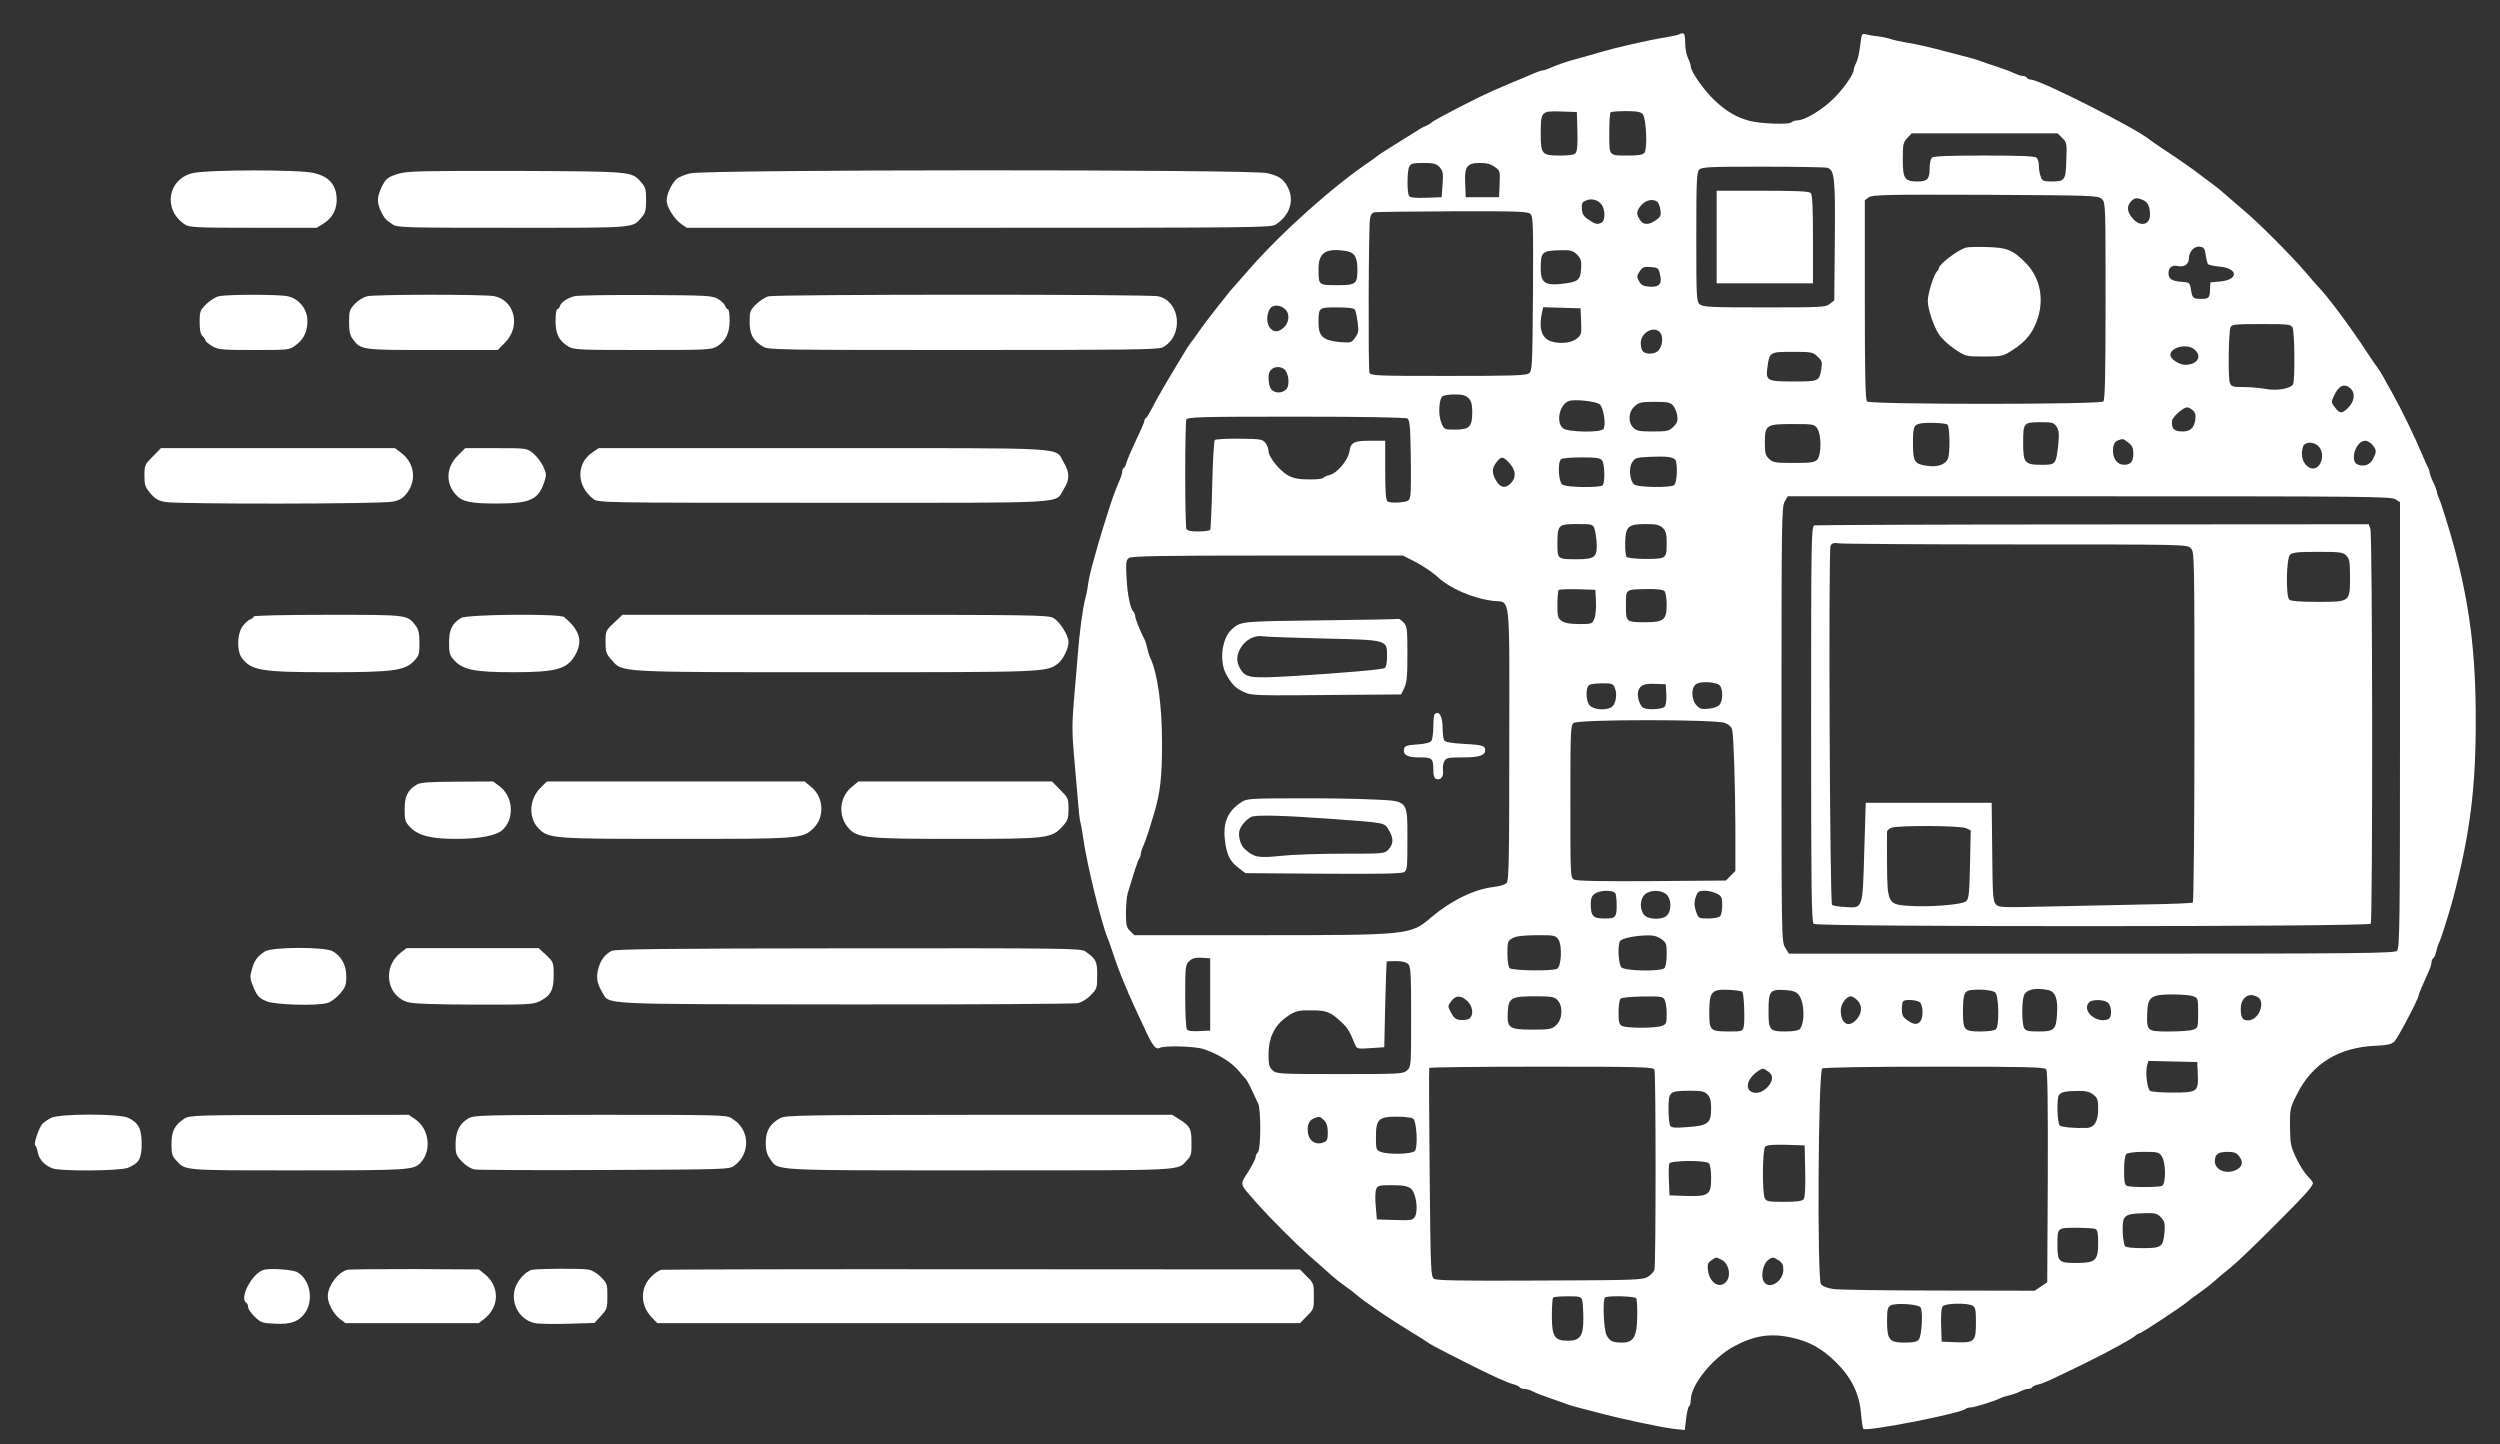  <svg  version="1.0" xmlns="http://www.w3.org/2000/svg"  width="1350pt" height="780pt" viewBox="0 0 1350 780"  preserveAspectRatio="xMidYMid meet"><rect x="0" y="0" width="1350" height="780" fill="#333333" stroke="none"/>  <g transform="translate(0,780) scale(0.1,-0.1)" fill="#ffffff" stroke="none"> <path d="M9068 7615 c-2 -3 -31 -9 -64 -15 -110 -18 -275 -56 -374 -85 -30 -9 -77 -23 -105 -30 -61 -16 -110 -33 -152 -51 -17 -8 -36 -14 -42 -14 -6 0 -27 -7 -48 -16 -21 -9 -47 -20 -58 -25 -29 -11 -101 -42 -165 -70 -91 -40 -321 -159 -330 -171 -3 -4 -17 -12 -30 -18 -14 -5 -37 -18 -51 -28 -15 -9 -67 -42 -115 -72 -49 -30 -94 -59 -100 -65 -6 -5 -22 -17 -34 -25 -199 -134 -472 -377 -655 -585 -38 -44 -78 -89 -88 -100 -10 -11 -28 -33 -40 -49 -12 -15 -34 -42 -48 -60 -28 -35 -86 -112 -109 -146 -8 -12 -19 -28 -25 -34 -5 -7 -15 -21 -22 -31 -107 -176 -158 -263 -185 -316 -18 -35 -36 -65 -40 -67 -5 -2 -8 -8 -8 -14 0 -6 -20 -53 -45 -104 -24 -51 -47 -105 -51 -119 -3 -14 -10 -28 -15 -31 -5 -3 -9 -12 -9 -21 0 -8 -6 -29 -14 -46 -24 -56 -44 -111 -61 -167 -10 -30 -23 -73 -30 -95 -13 -40 -30 -100 -59 -205 -8 -30 -18 -75 -21 -100 -3 -25 -10 -58 -15 -75 -12 -42 -31 -181 -40 -300 -4 -55 -14 -167 -21 -248 -10 -120 -10 -176 0 -290 7 -78 16 -187 21 -242 4 -55 10 -111 14 -125 4 -14 11 -54 16 -90 20 -141 97 -453 131 -535 5 -11 16 -42 25 -70 39 -120 86 -232 187 -445 32 -68 51 -90 68 -79 23 14 189 10 239 -6 82 -28 153 -73 193 -122 10 -13 24 -29 31 -36 7 -6 23 -34 35 -62 13 -27 29 -61 35 -74 16 -34 15 -246 -1 -263 -7 -6 -13 -19 -13 -28 0 -8 -18 -43 -40 -78 -46 -72 -49 -60 40 -161 83 -94 207 -218 295 -296 44 -38 95 -84 115 -102 19 -17 51 -42 71 -56 19 -13 47 -34 62 -47 44 -39 186 -135 287 -196 52 -32 97 -60 100 -63 5 -6 59 -35 220 -116 129 -65 212 -103 243 -110 15 -4 30 -11 33 -16 3 -5 14 -9 26 -9 11 0 32 -6 46 -14 15 -8 56 -24 92 -36 36 -12 74 -26 85 -30 11 -5 40 -13 65 -20 25 -6 70 -18 100 -26 116 -32 349 -82 421 -90 l57 -6 7 61 c4 34 11 64 16 67 5 3 9 18 9 34 0 81 117 226 232 289 113 61 203 74 321 46 92 -21 158 -59 230 -130 84 -83 127 -169 136 -275 4 -44 10 -82 13 -86 17 -16 529 84 554 109 4 4 16 7 26 7 19 0 132 35 158 49 9 5 30 12 49 16 18 4 44 13 59 21 15 8 35 14 44 14 9 0 19 4 22 9 3 5 18 12 33 15 30 7 61 22 243 110 138 68 265 137 282 154 6 6 16 12 21 12 10 0 233 147 261 172 11 10 38 30 60 45 36 25 74 55 110 88 6 6 34 28 61 50 51 39 367 353 418 414 15 18 27 37 27 42 0 4 -13 22 -29 38 -16 16 -44 60 -62 98 -29 62 -32 77 -33 168 -1 97 0 102 38 177 83 165 224 252 424 261 65 3 87 8 102 23 18 18 130 231 130 247 0 7 17 48 56 134 8 17 14 38 14 46 0 9 4 18 9 22 5 3 13 20 17 37 3 18 10 39 15 48 10 18 56 165 76 240 91 347 122 591 122 960 0 360 -32 619 -115 930 -25 94 -75 254 -85 272 -5 10 -9 23 -9 30 -1 7 -9 31 -20 53 -11 22 -19 46 -20 53 0 7 -4 20 -10 30 -5 9 -19 40 -30 67 -41 97 -115 250 -163 335 -14 25 -35 62 -46 83 -12 21 -26 44 -31 50 -6 7 -33 46 -60 87 -88 135 -208 296 -260 350 -8 8 -40 44 -70 80 -77 90 -253 266 -330 331 -35 30 -81 69 -101 87 -21 19 -52 44 -71 58 -18 13 -46 34 -62 46 -37 30 -124 90 -206 144 -36 24 -69 47 -75 52 -78 63 -590 322 -638 322 -9 0 -19 5 -22 10 -3 6 -14 10 -23 10 -9 0 -29 7 -44 14 -16 8 -58 24 -95 36 -38 12 -77 26 -88 30 -11 5 -40 13 -65 20 -25 6 -70 18 -100 26 -112 30 -177 45 -235 54 -33 6 -71 14 -85 19 -14 5 -45 12 -70 15 -25 2 -55 8 -66 11 -20 6 -22 2 -29 -60 -4 -36 -13 -78 -21 -93 -8 -15 -14 -33 -14 -40 0 -25 -67 -118 -122 -167 -61 -56 -146 -105 -181 -105 -13 0 -28 -5 -34 -11 -13 -13 -171 -7 -228 9 -69 19 -122 50 -184 108 -59 55 -131 157 -131 187 0 8 -7 28 -15 43 -8 16 -15 53 -15 82 0 37 -4 52 -13 52 -8 0 -16 -2 -19 -5z m-550 -524 c2 -67 -1 -108 -9 -117 -8 -10 -34 -14 -85 -14 -98 0 -104 7 -104 116 0 123 2 125 108 122 l87 -3 3 -104z m353 92 c19 -22 26 -188 9 -208 -9 -11 -33 -15 -85 -15 -109 0 -105 -5 -105 119 0 59 3 111 7 114 3 4 41 7 83 7 60 0 81 -4 91 -17z m2265 -128 c25 -25 26 -30 22 -121 -3 -108 -7 -114 -81 -114 -42 0 -49 3 -57 26 -6 14 -10 40 -10 58 0 17 -5 37 -12 44 -9 9 -86 12 -283 12 -197 0 -274 -3 -283 -12 -7 -7 -12 -33 -12 -58 0 -57 -12 -70 -65 -70 -70 0 -80 14 -80 118 0 82 2 93 24 116 l24 26 394 0 394 0 25 -25z m-3362 -158 c18 -20 20 -31 16 -92 l-5 -70 -84 -3 c-61 -2 -87 1 -92 10 -12 19 -11 136 1 159 9 16 22 19 77 19 56 0 69 -4 87 -23z m297 2 c29 -20 30 -23 27 -92 l-3 -72 -90 0 -90 0 -3 74 c-4 93 9 111 81 111 34 0 58 -6 78 -21z m1796 -5 c40 -11 44 -56 41 -397 l-3 -319 -24 -19 c-22 -18 -43 -19 -354 -19 -293 0 -332 2 -349 17 -17 15 -18 40 -18 364 0 303 2 350 16 363 13 14 58 16 342 16 180 0 337 -3 349 -6z m1482 -168 c21 -19 21 -23 21 -551 0 -400 -3 -534 -12 -543 -17 -17 -1259 -17 -1276 0 -9 9 -12 145 -12 549 l0 538 22 16 c20 13 92 15 629 13 581 -3 608 -4 628 -22z m-2703 -28 c22 -23 24 -86 4 -99 -22 -13 -34 -11 -71 14 -26 17 -35 31 -37 58 -2 29 1 37 19 45 30 14 64 7 85 -18z m2928 21 c25 -12 36 -35 36 -79 0 -56 -54 -67 -94 -19 -30 35 -33 65 -9 91 19 21 33 22 67 7z m-2626 -7 c7 -5 15 -24 18 -44 5 -31 2 -38 -24 -57 -39 -27 -67 -27 -86 1 -22 31 -20 51 9 82 24 26 58 33 83 18z m-683 -68 c14 -14 15 -61 13 -431 -3 -397 -4 -415 -22 -429 -16 -12 -93 -14 -437 -14 -388 0 -417 1 -424 18 -7 18 -5 781 3 831 2 17 11 32 21 34 9 3 199 5 423 6 361 1 408 -1 423 -15z m3646 -221 c3 -24 9 -46 13 -50 4 -4 33 -10 63 -13 100 -9 102 -71 2 -80 l-53 -5 -2 -38 c-1 -46 -6 -51 -49 -51 -42 0 -47 4 -54 51 -6 37 -8 38 -51 41 -52 4 -70 16 -70 46 0 32 19 46 51 39 34 -7 59 11 59 41 0 36 29 68 58 64 23 -3 28 -9 33 -45z m-4640 21 c44 -7 59 -34 59 -100 0 -78 -8 -84 -109 -84 -102 0 -101 -1 -101 89 0 88 40 113 151 95z m1245 -19 c21 -22 25 -33 22 -77 -4 -63 -17 -72 -116 -82 -80 -7 -102 10 -102 82 0 94 5 98 113 101 49 1 62 -3 83 -24z m448 -107 c13 -51 -4 -70 -58 -66 -32 2 -44 9 -55 29 -13 24 -13 29 3 53 15 23 23 27 59 24 39 -3 43 -5 51 -40z m-2023 -189 c26 -26 20 -75 -12 -101 -30 -25 -56 -22 -75 7 -17 27 -14 76 7 102 17 20 56 16 80 -8z m375 -1 c5 -7 11 -37 15 -67 7 -47 5 -59 -13 -84 -21 -29 -23 -29 -86 -24 -88 9 -112 31 -112 103 0 84 0 84 100 84 59 0 91 -4 96 -12z m1222 -64 c3 -68 1 -73 -24 -93 -41 -32 -136 -30 -169 4 -26 25 -32 68 -19 134 l7 32 101 -3 101 -3 3 -71z m3842 -33 c11 -22 14 -290 2 -307 -14 -23 -89 -36 -149 -24 -31 5 -85 10 -120 10 -57 0 -64 2 -72 23 -10 27 -7 274 4 300 6 15 24 17 166 17 146 0 159 -1 169 -19z m-3412 -32 c15 -24 8 -72 -15 -94 -17 -18 -64 -20 -81 -3 -7 7 -12 27 -12 45 0 61 79 99 108 52z m2882 -86 c44 -38 16 -83 -51 -83 -32 0 -79 32 -79 53 0 43 91 63 130 30z m-2036 -38 c25 -23 27 -30 21 -68 -11 -66 -13 -67 -150 -67 -143 0 -151 4 -141 76 11 83 12 84 135 84 102 0 110 -1 135 -25z m-2880 -68 c25 -19 33 -89 11 -110 -21 -21 -59 -22 -79 -1 -16 16 -22 80 -8 100 16 24 51 29 76 11z m5758 -104 c28 -25 23 -70 -12 -105 -34 -34 -45 -33 -73 4 -19 25 -19 28 -3 62 25 54 56 68 88 39z m-4762 -53 c15 -15 20 -33 20 -77 0 -77 -15 -93 -92 -93 -59 0 -59 0 -75 37 -18 44 -13 130 8 144 8 5 38 9 67 9 39 0 57 -5 72 -20z m709 -34 c21 -19 35 -114 19 -133 -16 -20 -187 -17 -216 3 -41 29 -23 127 28 148 30 12 150 -1 169 -18z m395 -5 c9 -10 19 -34 23 -54 4 -29 1 -40 -20 -61 -24 -24 -33 -26 -112 -26 -72 0 -88 3 -105 20 -30 30 -27 85 6 115 24 22 36 25 109 25 67 0 85 -3 99 -19z m2810 -29 c12 -14 14 -28 10 -53 -8 -42 -28 -59 -68 -59 -47 0 -61 15 -57 58 2 20 60 72 81 72 9 0 24 -8 34 -18z m-4244 -42 c12 -8 16 -43 18 -196 2 -103 1 -202 -2 -219 -6 -31 -9 -33 -59 -38 -29 -3 -58 0 -64 5 -10 8 -13 54 -13 169 l0 159 -76 0 c-93 0 -110 -8 -117 -58 -8 -48 -67 -118 -107 -127 -16 -4 -32 -11 -35 -16 -4 -5 -39 -9 -78 -8 -54 0 -82 6 -112 22 -46 26 -105 99 -105 132 0 12 -8 32 -17 44 -16 19 -29 21 -141 22 -68 1 -128 -3 -132 -7 -5 -5 -11 -114 -14 -242 -3 -128 -8 -238 -11 -243 -4 -5 -32 -9 -65 -9 -43 0 -59 4 -64 16 -3 9 -6 141 -6 294 0 153 3 285 6 294 6 14 67 16 593 16 351 0 592 -4 601 -10z m2916 -33 c14 -14 15 -161 2 -186 -17 -32 -58 -45 -114 -36 -66 9 -74 23 -74 118 0 92 4 103 40 110 33 7 138 3 146 -6z m590 -12 c12 -19 14 -38 9 -92 -12 -111 -14 -113 -88 -113 -95 0 -102 9 -102 120 0 108 2 110 97 110 61 0 69 -2 84 -25z m-1292 -10 c22 -34 22 -142 -1 -167 -14 -15 -32 -18 -126 -18 -100 0 -113 2 -134 22 -19 18 -23 31 -23 86 0 98 7 102 150 102 114 0 118 -1 134 -25z m1680 -76 c20 -15 26 -29 26 -58 0 -44 -14 -61 -51 -61 -34 0 -59 32 -59 75 0 34 8 49 30 58 24 9 26 8 54 -14z m1317 -11 c23 -28 23 -37 4 -75 -16 -33 -48 -45 -83 -32 -46 17 -11 129 40 129 11 0 28 -10 39 -22z m-291 -8 c37 -37 17 -120 -30 -120 -31 0 -60 38 -60 78 0 21 5 43 12 50 18 18 56 14 78 -8z m-3475 -71 c16 -16 12 -128 -5 -139 -23 -15 -193 -12 -214 3 -25 18 -33 90 -12 121 14 23 24 26 93 29 88 4 123 0 138 -14z m-894 -20 c34 -37 38 -76 9 -107 -29 -31 -57 -28 -80 11 -25 41 -25 68 1 101 26 33 35 33 70 -5z m500 15 c14 -17 17 -114 4 -134 -9 -15 -197 -13 -218 3 -22 16 -27 125 -6 138 8 5 57 9 110 9 77 0 99 -3 110 -16z m4284 -210 l25 -16 0 -1203 c0 -1081 -2 -1205 -16 -1219 -14 -14 -177 -16 -1650 -16 l-1634 0 -20 33 c-20 31 -20 53 -20 1205 0 1091 1 1176 17 1203 l17 29 1629 0 c1481 0 1630 -1 1652 -16z m-4325 -159 c5 -14 11 -51 12 -81 3 -73 -11 -84 -108 -84 -104 0 -104 0 -104 82 0 104 4 108 106 108 81 0 85 -1 94 -25z m368 5 c18 -17 22 -32 22 -85 0 -55 -3 -66 -21 -76 -24 -12 -182 -9 -196 4 -4 5 -8 37 -7 73 1 90 15 104 109 104 58 0 75 -4 93 -20z m-1330 -187 c39 -21 89 -55 111 -75 70 -66 195 -120 306 -133 93 -10 86 58 85 -775 0 -629 -2 -737 -15 -749 -8 -8 -40 -18 -72 -21 -105 -13 -229 -74 -336 -165 -110 -94 -119 -95 -926 -95 l-675 0 -23 22 c-20 19 -23 31 -23 97 0 41 4 88 9 105 33 111 56 182 63 190 4 6 8 16 8 24 0 8 6 28 14 45 14 31 30 80 60 182 31 103 41 193 41 370 0 208 -25 385 -65 465 -4 9 -11 31 -15 50 -4 19 -11 41 -16 50 -19 34 -49 110 -49 122 0 8 -4 18 -9 24 -18 17 -34 98 -38 189 -4 77 -2 91 13 102 14 10 167 13 749 13 l731 0 72 -37z m970 -212 c2 -35 -2 -77 -9 -93 -11 -27 -14 -28 -81 -28 -46 0 -77 5 -93 16 -23 15 -25 23 -25 88 0 40 3 76 7 80 4 4 50 5 103 4 l95 -3 3 -64z m370 57 c7 -7 12 -39 12 -74 0 -80 -16 -94 -110 -94 -111 0 -110 0 -110 90 0 91 -5 87 116 89 50 1 84 -3 92 -11z m297 -508 c19 -15 20 -80 2 -104 -8 -11 -31 -20 -59 -23 -38 -4 -48 -2 -67 18 -30 33 -30 102 2 117 27 14 101 9 122 -8z m-564 -17 c14 -37 3 -90 -21 -103 -33 -18 -95 -12 -116 11 -21 23 -23 97 -2 110 7 5 39 9 71 9 54 0 58 -2 68 -27z m277 -31 c2 -31 -2 -60 -9 -68 -12 -15 -95 -19 -116 -6 -19 12 -34 61 -27 88 9 34 31 44 94 41 l55 -2 3 -53z m317 -156 c22 -9 36 -23 39 -38 8 -39 16 -292 17 -532 l0 -229 -26 -26 -25 -26 -400 -3 c-272 -2 -406 1 -420 8 -20 10 -20 20 -20 422 0 379 1 412 18 424 26 20 768 20 817 0z m-591 -922 c3 -9 6 -35 6 -59 0 -69 -5 -75 -66 -75 -62 0 -74 13 -74 79 0 30 6 44 22 55 30 21 104 21 112 0z m274 -3 c27 -23 30 -85 5 -113 -25 -28 -107 -25 -127 4 -23 33 -20 83 6 108 28 25 85 26 116 1z m272 4 c27 -14 30 -21 30 -63 0 -27 -5 -53 -12 -60 -7 -7 -35 -12 -64 -12 -49 0 -53 2 -63 31 -14 39 -14 60 -1 93 8 21 16 26 45 26 20 0 49 -7 65 -15z m-854 -250 c20 -31 16 -141 -7 -156 -22 -14 -243 -11 -257 3 -7 7 -12 40 -12 80 0 63 2 68 28 82 19 11 58 15 129 16 99 0 103 -1 119 -25z m555 4 c27 -19 29 -25 29 -83 0 -35 -5 -67 -12 -74 -19 -19 -212 -16 -232 4 -17 17 -22 118 -8 142 10 15 78 29 145 31 35 1 57 -5 78 -20z m-2436 -299 l0 -195 -59 -3 c-41 -2 -62 1 -67 10 -5 7 -9 88 -9 180 0 160 1 168 22 188 18 16 33 20 68 18 l45 -3 0 -195z m1069 164 c14 -13 16 -53 16 -284 0 -264 0 -270 -22 -290 -21 -19 -33 -20 -363 -20 -330 0 -342 1 -363 20 -19 18 -22 31 -22 88 1 97 37 164 115 212 33 21 53 25 115 24 82 0 102 -7 161 -61 36 -33 47 -51 76 -123 10 -24 13 -25 84 -20 l74 5 5 230 c3 127 7 231 8 233 1 1 24 2 51 2 32 0 55 -6 65 -16z m1804 -149 c10 -9 15 -160 8 -190 -6 -24 -10 -25 -77 -25 -105 0 -109 4 -109 103 0 112 12 126 105 122 37 -2 70 -7 73 -10z m304 -16 c32 -37 36 -151 7 -186 -8 -8 -35 -13 -80 -13 -83 0 -89 8 -89 107 0 116 6 122 100 116 30 -2 51 -10 62 -24z m1062 12 c20 -17 23 -180 4 -199 -7 -7 -41 -12 -85 -12 -87 0 -93 7 -93 107 0 92 7 111 39 116 49 7 119 1 135 -12z m284 13 c41 -8 55 -46 50 -128 -5 -87 -15 -96 -99 -96 -57 0 -70 3 -79 19 -13 25 -13 141 -1 175 13 33 60 44 129 30z m786 -34 c25 -9 26 -13 26 -90 0 -77 -1 -81 -26 -90 -14 -6 -72 -10 -130 -10 -121 0 -123 1 -119 103 3 84 22 97 136 97 48 0 99 -4 113 -10z m358 -13 c27 -42 -13 -117 -62 -117 -31 0 -40 14 -40 66 0 46 32 78 68 69 15 -4 30 -12 34 -18z m-4279 -12 c30 -29 36 -75 13 -94 -8 -7 -30 -11 -48 -9 -26 2 -37 10 -52 39 -19 35 -19 36 0 62 24 33 52 34 87 2z m487 5 c31 -31 28 -104 -6 -135 -25 -23 -35 -25 -129 -25 -127 0 -138 8 -133 96 4 76 18 84 151 84 84 0 100 -3 117 -20z m579 1 c6 -11 11 -45 11 -76 0 -50 -2 -56 -26 -65 -34 -13 -190 -13 -215 0 -16 9 -19 22 -19 73 0 35 5 68 11 74 6 6 56 11 119 12 99 1 110 0 119 -18z m1039 -1 c29 -27 28 -70 -1 -103 -43 -51 -87 -27 -87 47 0 35 30 76 55 76 6 0 21 -9 33 -20z m341 -14 c16 -19 17 -82 1 -101 -17 -20 -36 -19 -71 6 -23 16 -29 28 -29 58 0 21 3 41 7 44 12 13 80 7 92 -7z m1015 -2 c21 -21 21 -80 0 -88 -65 -25 -146 48 -102 92 17 17 84 15 102 -4z m484 -385 c4 -94 -2 -99 -136 -99 -59 0 -113 4 -121 9 -16 10 -27 97 -17 136 l7 26 132 -3 132 -3 3 -66z m-2934 25 c8 -20 8 -1051 0 -1080 -3 -11 -19 -29 -36 -39 -29 -17 -70 -18 -584 -20 -441 -2 -557 0 -571 10 -17 12 -18 52 -23 572 -3 307 -4 561 -2 566 2 4 275 7 607 7 540 0 603 -2 609 -16z m2115 2 c8 -9 10 -170 9 -582 l-3 -568 -34 -23 -34 -23 -516 1 c-284 0 -540 4 -570 8 -35 5 -59 15 -68 27 -21 29 -15 1151 7 1164 9 6 251 10 606 10 487 0 594 -2 603 -14z m-1501 -12 c30 -20 28 -52 -5 -86 -57 -59 -135 -22 -93 45 14 24 50 52 70 56 3 1 16 -6 28 -15z m-328 -124 c15 -15 20 -33 20 -74 0 -81 -15 -94 -124 -102 -70 -6 -90 -4 -97 7 -5 8 -9 49 -9 91 0 94 4 97 113 98 64 0 80 -3 97 -20z m2084 -1 c23 -18 26 -28 26 -80 0 -65 -21 -98 -62 -100 -65 -2 -134 4 -145 13 -14 11 -18 145 -5 164 11 17 33 22 98 23 48 1 67 -4 88 -20z m-4154 -139 c14 -14 20 -33 20 -65 0 -39 -3 -47 -25 -55 -38 -14 -73 6 -81 46 -8 43 3 73 29 84 32 13 35 12 57 -10z m480 10 c20 -12 28 -154 10 -175 -15 -18 -143 -21 -184 -5 -25 9 -26 14 -26 80 0 96 14 110 113 110 39 0 79 -5 87 -10z m2118 -284 c2 -93 -1 -143 -9 -152 -8 -10 -37 -14 -105 -14 -82 0 -95 2 -104 19 -15 29 -13 264 2 279 9 9 43 12 113 10 l100 -3 3 -139z m1926 79 c22 -34 23 -150 0 -159 -20 -8 -168 -8 -188 0 -13 5 -16 22 -16 83 0 47 5 82 12 89 7 7 44 12 94 12 76 0 83 -2 98 -25z m419 -1 c23 -31 15 -58 -23 -74 -53 -22 -110 4 -110 49 0 38 17 51 70 51 36 -1 48 -5 63 -26z m-2865 -36 c7 -7 12 -40 12 -80 0 -90 -13 -100 -136 -96 l-89 3 -3 79 c-2 44 -1 85 2 93 7 17 196 19 214 1z m-1610 -136 c28 -22 42 -115 23 -151 -11 -20 -18 -22 -109 -19 l-97 3 -6 70 c-4 39 -3 80 2 93 8 20 15 22 86 22 59 0 84 -5 101 -18z m4052 -157 c19 -21 22 -32 18 -79 -7 -80 -15 -86 -119 -86 -51 0 -91 4 -94 11 -13 21 -18 126 -6 147 13 24 32 29 117 31 52 1 64 -2 84 -24z m-356 -61 c12 -5 16 -21 16 -75 0 -97 -14 -109 -120 -109 -94 0 -100 6 -100 99 0 92 -1 91 100 91 49 0 95 -3 104 -6z m-2019 -166 c37 -17 54 -78 31 -113 -32 -49 -93 -18 -103 53 -4 33 -2 42 18 56 28 19 22 19 54 4z m310 -4 c18 -12 25 -25 25 -50 0 -67 -83 -114 -108 -60 -14 30 0 93 25 111 23 18 29 18 58 -1z m-1061 -216 c3 -13 6 -58 6 -100 0 -94 -18 -118 -85 -118 -70 0 -85 23 -85 134 0 51 3 96 7 99 3 4 39 7 79 7 66 0 72 -2 78 -22z m292 11 c3 -6 6 -51 5 -100 -2 -108 -20 -139 -82 -139 -51 0 -67 8 -84 41 -15 29 -22 189 -8 202 11 12 161 8 169 -4z m1535 -49 c14 -21 7 -154 -10 -174 -10 -12 -30 -16 -77 -16 -82 0 -94 15 -94 117 0 58 3 74 18 83 25 16 151 8 163 -10z m280 10 c16 -9 19 -22 19 -90 0 -104 -7 -112 -109 -108 l-76 3 -3 88 c-2 57 1 94 9 103 14 17 130 19 160 4z"/> <path d="M9270 6520 l0 -250 260 0 260 0 0 238 c0 172 -3 241 -12 250 -9 9 -80 12 -260 12 l-248 0 0 -250z"/> <path d="M10616 6463 c-43 -12 -146 -90 -146 -111 0 -4 -5 -13 -12 -20 -16 -16 -48 -120 -48 -156 0 -43 30 -135 60 -181 14 -22 52 -58 85 -80 60 -40 60 -40 160 -40 98 0 101 1 156 37 68 43 106 91 130 161 39 111 16 227 -61 306 -70 71 -100 84 -210 87 -52 2 -104 0 -114 -3z"/> <path d="M9798 4963 c-17 -4 -18 -64 -18 -1073 0 -890 2 -1069 14 -1079 21 -17 2997 -16 3008 1 11 19 10 2101 -2 2132 l-9 25 -1488 -1 c-818 0 -1496 -3 -1505 -5z m1090 -103 c909 0 922 0 942 -20 20 -20 20 -33 20 -964 0 -533 -4 -947 -9 -950 -5 -3 -121 -8 -257 -10 -137 -3 -371 -8 -519 -11 -257 -6 -271 -6 -288 12 -15 17 -17 51 -19 284 l-3 264 -340 0 -340 0 -8 -265 c-9 -313 -6 -304 -104 -298 -34 2 -66 7 -70 12 -12 12 -20 1917 -8 1939 8 14 18 17 45 13 19 -3 450 -6 958 -6z m1782 -60 c17 -17 20 -33 20 -113 0 -139 2 -137 -174 -137 -97 0 -146 4 -154 12 -19 19 -16 222 4 242 12 13 41 16 150 16 121 0 136 -2 154 -20z m-2054 -1472 l26 -12 -4 -183 c-3 -153 -6 -185 -20 -199 -19 -20 -208 -34 -322 -25 -100 8 -105 18 -106 226 0 88 -1 166 0 173 0 7 10 17 23 22 35 14 371 12 403 -2z"/> <path d="M7130 4450 c-435 -5 -431 -5 -480 -50 -51 -46 -67 -169 -30 -238 29 -55 51 -78 95 -98 44 -21 52 -21 571 -16 l280 2 17 35 c14 29 17 66 17 183 0 135 -2 150 -20 170 -12 12 -24 21 -28 20 -4 -2 -194 -5 -422 -8z m21 -98 c346 -8 339 -6 339 -98 0 -31 -5 -56 -12 -61 -15 -9 -213 -26 -500 -44 -229 -13 -251 -10 -281 40 -22 38 -21 73 3 113 27 44 76 70 120 62 19 -3 168 -8 331 -12z"/> <path d="M7747 3943 c-4 -3 -7 -34 -7 -67 0 -34 -5 -68 -10 -76 -6 -10 -32 -17 -77 -20 -55 -4 -68 -8 -71 -23 -7 -34 17 -47 83 -47 70 0 75 -5 75 -71 0 -26 5 -42 15 -45 24 -10 42 12 37 45 -2 16 1 38 7 50 11 19 20 21 97 21 93 0 124 10 124 40 0 24 -17 28 -129 34 -54 3 -87 9 -92 18 -5 7 -9 38 -9 69 0 61 -20 95 -43 72z"/> <path d="M6706 3470 c-74 -47 -102 -109 -92 -201 8 -80 26 -119 72 -154 l39 -30 417 -3 c287 -2 424 0 438 8 19 10 20 20 20 174 0 219 7 210 -190 219 -80 4 -264 7 -410 6 -241 0 -268 -2 -294 -19z m484 -92 c297 -22 285 -19 310 -61 26 -42 25 -75 -2 -104 -21 -23 -24 -23 -247 -23 -124 0 -276 -5 -338 -12 -121 -12 -140 -8 -190 36 -25 21 -39 73 -29 104 8 24 34 55 61 70 21 13 171 9 435 -10z"/> <path d="M1040 6865 c-136 -33 -161 -198 -42 -277 24 -16 59 -18 370 -18 l342 0 39 24 c51 33 75 85 68 148 -8 68 -46 106 -123 124 -81 19 -575 18 -654 -1z"/> <path d="M2160 6864 c-66 -19 -76 -26 -101 -78 -23 -49 -24 -83 -2 -127 19 -39 27 -47 65 -72 25 -16 76 -17 648 -17 681 0 643 -3 697 59 18 21 22 38 22 91 0 56 -3 69 -27 96 -51 59 -44 58 -672 61 -487 1 -583 -1 -630 -13z"/> <path d="M3728 6864 c-32 -7 -66 -22 -76 -32 -28 -28 -52 -81 -52 -114 0 -35 39 -99 78 -127 l30 -21 1576 0 c1480 0 1578 1 1604 17 76 49 103 128 67 200 -23 46 -48 63 -112 78 -86 21 -3030 20 -3115 -1z"/> <path d="M1181 6200 c-18 -4 -49 -24 -68 -43 -32 -32 -35 -39 -35 -95 0 -43 5 -66 16 -77 9 -9 16 -20 16 -25 0 -4 16 -17 36 -29 32 -19 50 -21 226 -21 189 0 191 0 225 26 44 33 63 73 63 131 0 63 -45 120 -105 133 -48 11 -326 11 -374 0z"/> <path d="M1981 6200 c-19 -5 -48 -23 -65 -41 -28 -30 -31 -39 -31 -99 0 -49 5 -71 20 -91 44 -59 45 -59 430 -59 l353 0 39 40 c87 87 53 229 -59 251 -55 10 -642 10 -687 -1z"/> <path d="M3105 6201 c-41 -10 -74 -32 -81 -53 -3 -10 -10 -18 -15 -18 -5 0 -9 -28 -9 -62 0 -72 18 -108 69 -139 30 -18 55 -19 401 -19 345 0 372 1 401 19 48 29 69 72 69 141 0 33 -4 60 -9 60 -5 0 -12 8 -15 18 -3 10 -21 27 -38 37 -31 19 -54 20 -388 22 -195 1 -368 -2 -385 -6z"/> <path d="M4151 6200 c-18 -4 -49 -24 -68 -43 -32 -32 -35 -39 -35 -95 0 -68 18 -101 73 -134 28 -17 83 -18 1080 -18 888 0 1054 2 1077 14 114 60 99 248 -23 276 -49 12 -2056 11 -2104 0z"/> <path d="M825 5335 c-43 -43 -45 -47 -45 -103 0 -52 4 -63 33 -97 26 -30 42 -39 82 -46 78 -12 1165 -11 1225 2 43 9 56 18 81 51 50 70 35 160 -35 213 l-33 25 -632 0 -632 0 -44 -45z"/> <path d="M2472 5340 c-63 -63 -67 -148 -11 -211 34 -38 78 -48 219 -48 183 0 227 20 259 116 13 38 12 46 -7 87 -12 24 -37 56 -55 70 -33 26 -37 26 -199 26 l-166 0 -40 -40z"/> <path d="M3199 5357 c-89 -60 -86 -183 5 -251 27 -21 31 -21 1245 -21 1367 0 1244 -7 1296 75 32 51 32 88 -1 143 -51 84 66 77 -1298 77 l-1213 0 -34 -23z"/> <path d="M1370 4471 c0 -5 -8 -12 -18 -15 -10 -4 -29 -20 -42 -38 -30 -41 -32 -133 -4 -171 51 -68 105 -77 470 -77 347 0 410 8 461 62 25 26 28 36 28 96 0 52 -5 73 -20 93 -45 60 -40 59 -476 59 -240 0 -399 -4 -399 -9z"/> <path d="M2490 4463 c-49 -30 -65 -63 -65 -133 0 -59 3 -69 30 -98 46 -49 113 -62 315 -62 240 0 298 17 341 102 36 70 17 128 -65 196 -24 19 -522 15 -556 -5z"/> <path d="M3316 4437 c-45 -42 -46 -45 -46 -103 0 -54 3 -65 33 -98 60 -68 20 -66 1212 -66 1127 0 1137 0 1197 46 28 21 58 81 58 117 0 36 -46 109 -82 130 -27 16 -116 17 -1178 17 l-1149 0 -45 -43z"/> <path d="M2250 3563 c-49 -30 -65 -63 -65 -133 0 -60 3 -69 30 -97 45 -46 113 -63 249 -63 123 0 216 18 248 47 68 61 60 180 -14 237 l-35 26 -194 -1 c-155 -1 -199 -4 -219 -16z"/> <path d="M2917 3544 c-59 -59 -64 -160 -11 -215 55 -58 71 -59 746 -59 669 0 682 1 740 57 62 59 57 168 -11 223 l-36 30 -696 0 -696 0 -36 -36z"/> <path d="M4599 3550 c-67 -55 -75 -157 -17 -222 47 -53 93 -58 578 -58 498 0 518 2 578 68 28 31 32 42 32 94 0 56 -2 60 -45 103 l-44 45 -523 0 -523 0 -36 -30z"/> <path d="M1430 2662 c-41 -27 -57 -49 -70 -97 -11 -38 -10 -50 5 -87 22 -55 31 -66 74 -85 43 -19 276 -26 329 -9 19 5 49 28 68 50 29 34 34 47 34 93 0 61 -26 109 -73 136 -42 25 -330 24 -367 -1z"/> <path d="M2163 2655 c-98 -77 -77 -229 36 -266 25 -9 138 -13 356 -14 288 -1 324 1 357 17 61 30 78 60 78 141 0 69 -1 71 -40 109 l-41 38 -357 0 -357 0 -32 -25z"/> <path d="M3302 2665 c-36 -20 -57 -47 -70 -92 -14 -47 -9 -83 20 -131 42 -69 -39 -64 1313 -66 671 -1 1236 3 1256 7 21 5 52 24 70 44 32 32 34 38 34 106 0 76 -6 89 -65 130 -23 16 -117 17 -1280 16 -995 -1 -1260 -4 -1278 -14z"/> <path d="M275 1763 c-16 -8 -37 -23 -46 -32 -19 -20 -49 -110 -39 -116 4 -3 11 -20 14 -38 7 -38 37 -70 79 -86 44 -17 367 -14 408 3 60 25 74 49 74 130 0 81 -17 113 -73 140 -48 23 -373 23 -417 -1z"/> <path d="M998 1761 c-54 -34 -72 -68 -72 -137 0 -54 4 -68 25 -90 52 -56 31 -54 657 -54 593 0 624 2 661 39 64 65 50 186 -28 238 l-34 23 -591 -1 c-543 0 -593 -2 -618 -18z"/> <path d="M2532 1762 c-49 -26 -72 -72 -72 -140 0 -52 3 -61 34 -94 21 -22 48 -39 68 -43 18 -3 335 -5 705 -3 662 3 672 3 699 24 76 56 85 163 19 229 -5 6 -22 18 -37 28 -25 16 -78 17 -705 17 -626 -1 -681 -2 -711 -18z"/> <path d="M4213 1762 c-54 -29 -78 -69 -78 -132 0 -42 6 -63 24 -89 46 -64 -12 -61 1131 -61 1130 0 1066 -3 1120 55 22 23 25 35 24 95 0 75 -7 89 -66 126 l-38 24 -1042 0 c-964 -1 -1045 -2 -1075 -18z"/> <path d="M1425 943 c-62 -16 -135 -153 -95 -178 6 -3 10 -14 10 -24 0 -9 16 -33 35 -51 33 -32 41 -35 109 -38 89 -5 135 13 168 66 42 68 20 172 -44 211 -23 15 -147 24 -183 14z"/> <path d="M1875 943 c-51 -14 -105 -87 -105 -143 0 -38 30 -94 65 -122 l30 -23 360 0 360 0 30 23 c84 66 84 178 0 244 l-29 23 -346 2 c-190 0 -354 -1 -365 -4z"/> <path d="M2873 943 c-34 -7 -81 -59 -93 -104 -23 -85 31 -172 115 -185 25 -3 106 -5 180 -2 l135 4 35 38 c33 36 35 43 35 107 0 64 -2 70 -34 102 -18 19 -48 37 -66 41 -35 7 -271 6 -307 -1z"/> <path d="M3572 943 c-13 -2 -38 -19 -56 -38 -59 -58 -59 -152 0 -215 l33 -35 1736 0 1735 0 37 38 c37 36 38 40 38 107 0 67 -1 71 -38 107 l-37 38 -1713 1 c-941 1 -1722 -1 -1735 -3z"/> </g> </svg> 